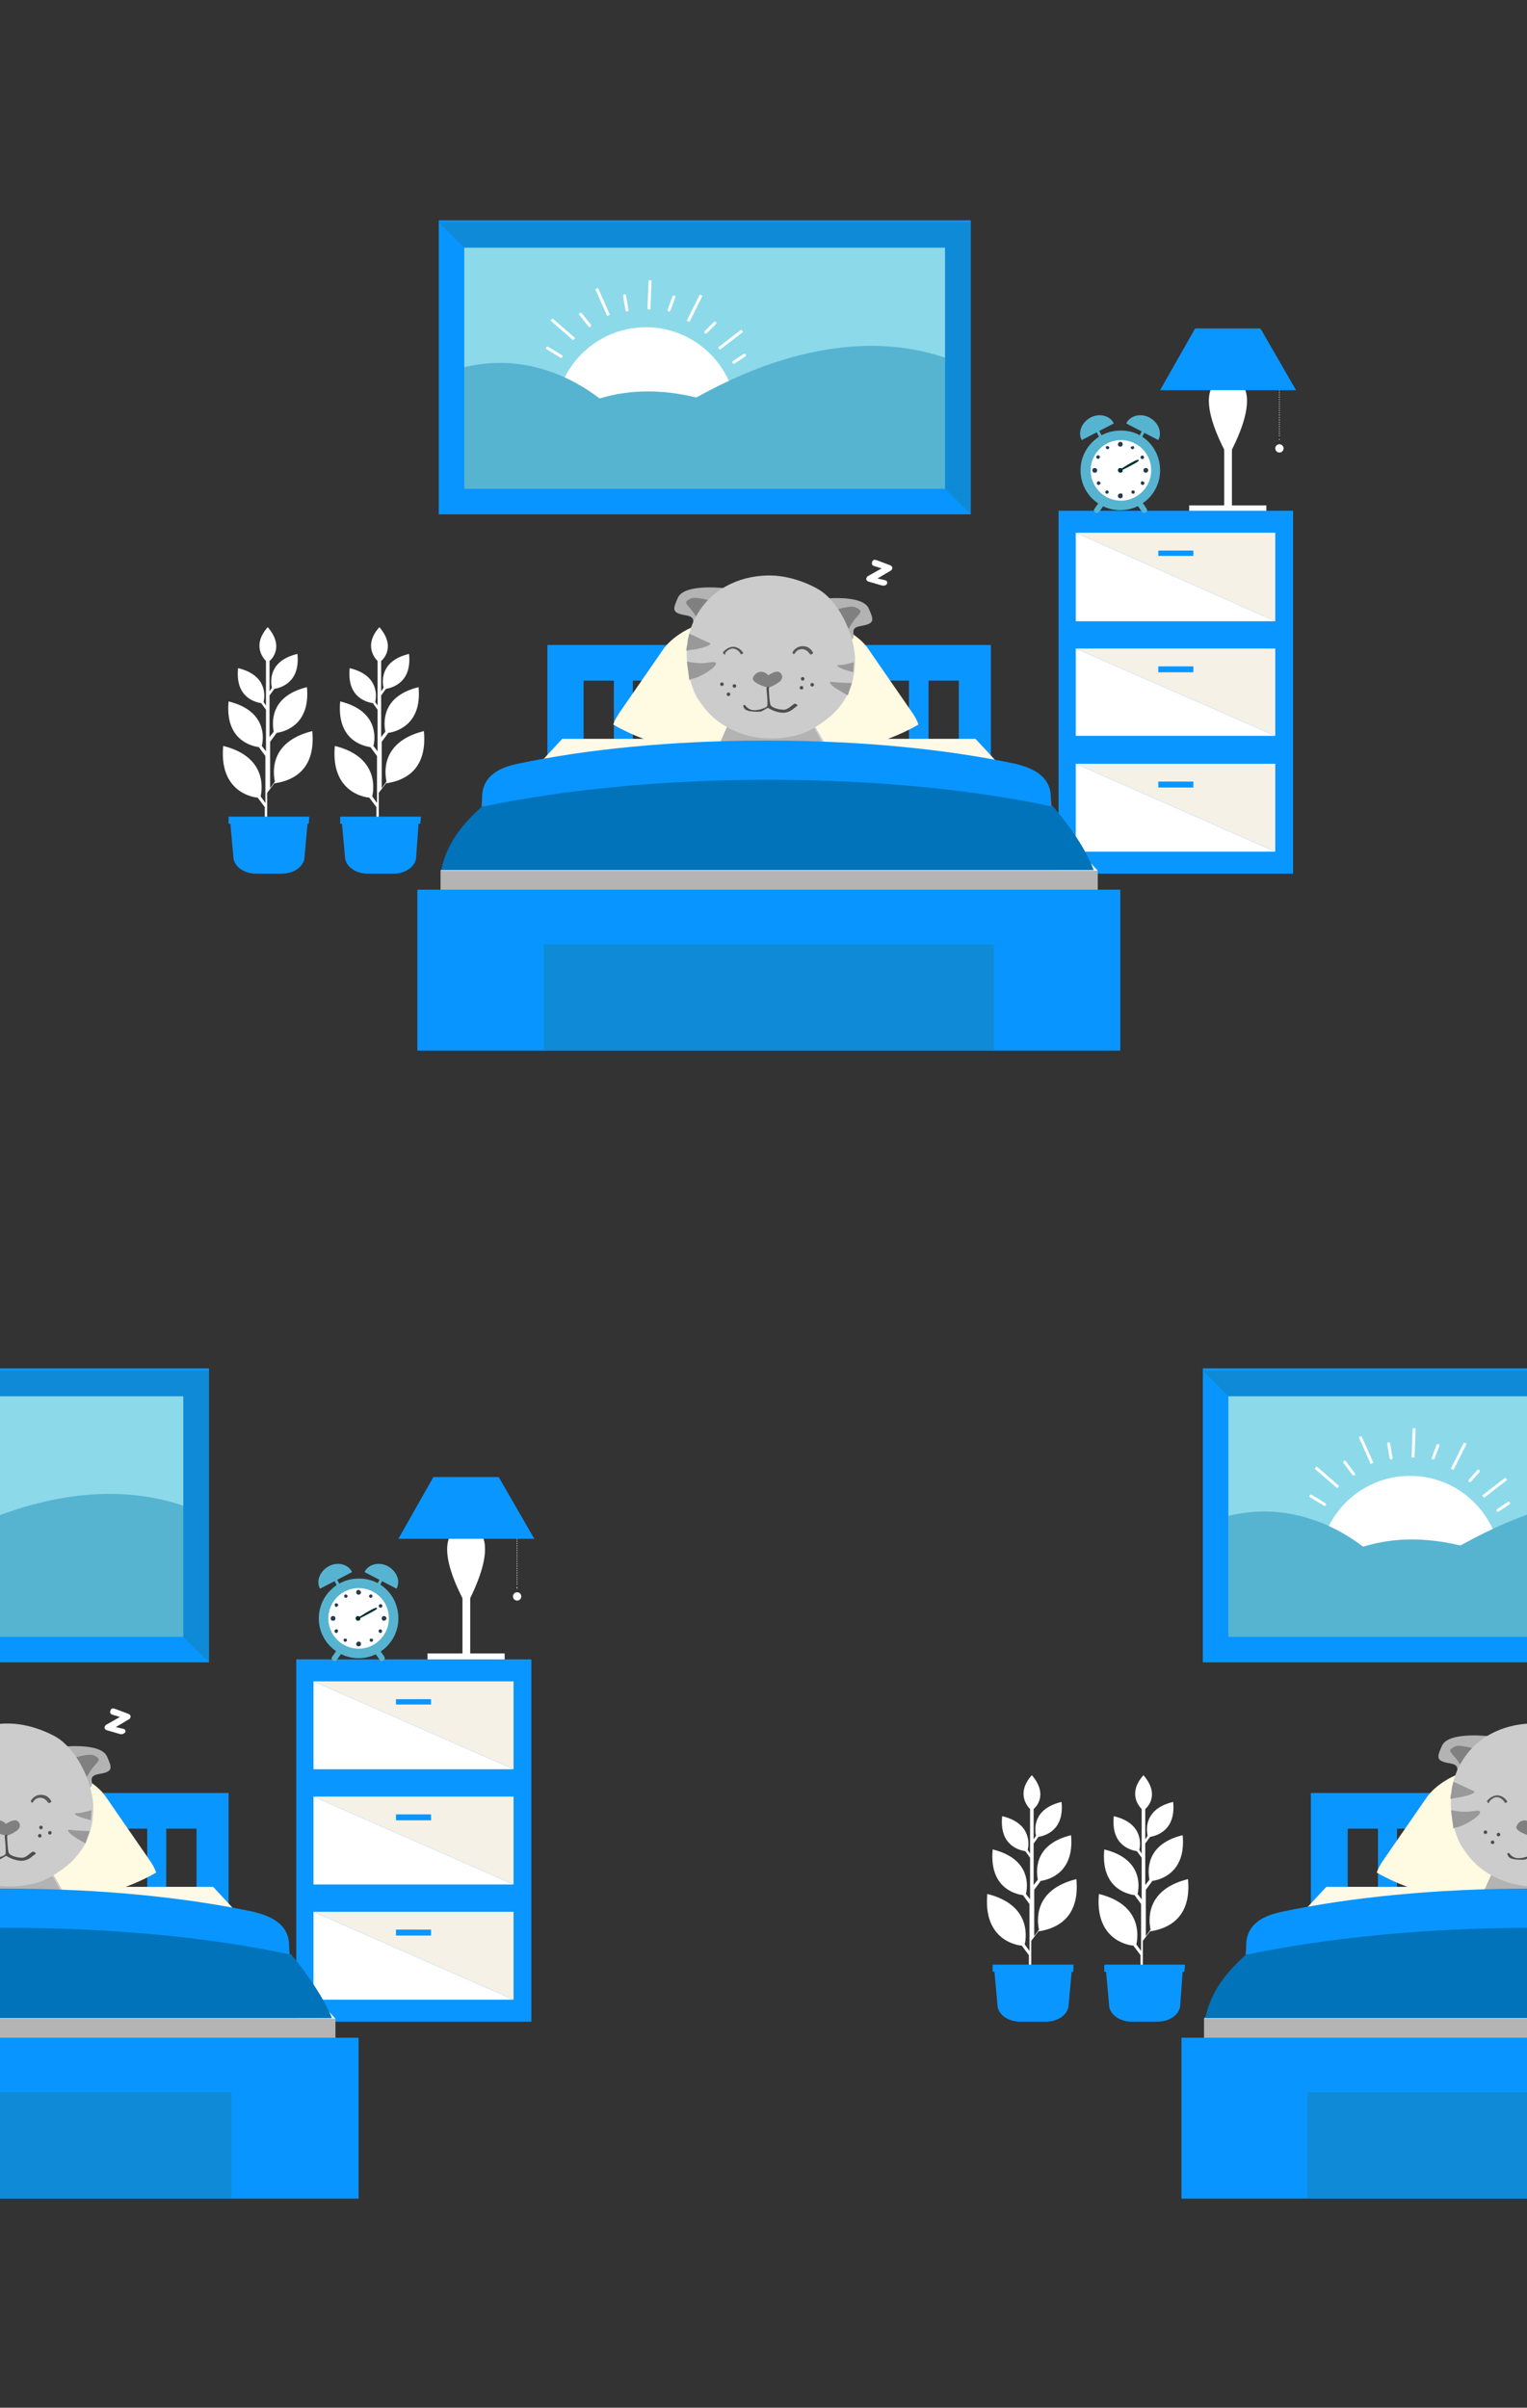 <svg xmlns="http://www.w3.org/2000/svg" xmlns:xlink="http://www.w3.org/1999/xlink" viewBox="0 0 257.2 405.4"><rect x="0" y="0" width="257.2" height="405.4" fill="#333333" stroke="none"/><defs><path id="a" d="M0 0h257.2v405.4H0z"/></defs><clipPath id="b"><use xlink:href="#a" overflow="visible"/></clipPath><path clip-path="url(#b)" fill="#8CD9EA" d="M76.5 38.5h84.9v46.2H76.5z"/><g clip-path="url(#b)"><g fill="none" stroke="#FFF" stroke-width=".094" stroke-miterlimit="10"><path d="M215.5 63.7v.3"/><path stroke-dasharray="0.19,0.19" d="M215.5 64.5v9.1"/><path d="M215.5 73.9v.2"/></g><circle fill="#FFF" cx="215.5" cy="75.5" r=".7"/><path fill="#FFF" d="M208.7 64.3H205s-3.9 1.6 1.4 11.8h.9c5.2-10.1 1.4-11.8 1.4-11.8z"/><path fill="#FFF" d="M206.2 72.6h1.3v12.5h-1.3zM200.3 85.1h13v1.2h-13z"/><path fill="#0A96FF" d="M212.3 55.3h-11l-5.9 10.4h22.9"/><g><path fill="#0A96FF" d="M178.3 86v61.1h39.5V86"/><path fill="#FFF" d="M181.2 104.6h33.6l-33.6-14.9"/><path fill="#F5F1E6" d="M181.2 89.7l33.6 14.9V89.7"/><path fill="#0A96FF" d="M195.1 92.7h5.9v.9h-5.9z"/><g><path fill="#FFF" d="M181.2 123.9h33.6l-33.6-14.7"/><path fill="#F5F1E6" d="M181.2 109.2l33.6 14.7v-14.7"/><path fill="#0A96FF" d="M195.1 112.2h5.9v1h-5.9z"/></g><g><path fill="#FFF" d="M181.2 143.4h33.6l-33.6-14.8"/><path fill="#F5F1E6" d="M181.2 128.6l33.6 14.8v-14.8"/><path fill="#0A96FF" d="M195.1 131.6h5.9v1h-5.9z"/></g></g><g><path fill="#0A96FF" d="M92.2 108.6v23.9h74.7v-23.9H92.2zm11.2 22.9h-5.1v-16.9h5.1v16.9zm8.3 0h-5.1v-16.9h5.1v16.9zm8.3 0h-5v-16.9h5.1v16.9zm8.3 0h-5.1v-16.9h5.1v16.9zm8.3 0h-5.1v-16.9h5.1v16.9zm8.3 0h-5.1v-16.9h5.1v16.9zm8.2 0H148v-16.9h5.1v16.9zm8.4 0h-5.1v-16.9h5.1v16.9z"/><path fill="#FFF9E8" d="M164.3 124.4H94.7l-20.5 22.2h110.7"/><path fill="#B4B4B5" d="M74.2 146.6h110.7v6.4H74.2z"/><path fill="#0995FF" d="M70.3 149.8h118.4v27.1H70.3z"/><path fill="#0F8AD6" d="M91.6 159h75.8v17.8H91.6z"/></g><g><path fill="#56B4D1" d="M184.8 86.4c-.1 0-.2 0-.3-.1-.3-.2-.3-.5-.1-.7l1.8-2.6c.2-.3.5-.3.7-.1.3.2.3.5.1.7l-1.8 2.5c-.2.2-.3.3-.4.3zM192.7 86.4c-.2 0-.3-.1-.4-.3l-1.8-2.5c-.2-.3-.1-.6.1-.7.3-.2.6-.1.7.1l1.8 2.6c.2.3.1.6-.1.7-.2 0-.3.1-.3.1z"/><path fill="#56B4D1" d="M195.4 79.2c0 3.7-3 6.7-6.7 6.7s-6.7-3-6.7-6.7 3-6.7 6.7-6.7c3.7-.1 6.7 2.9 6.7 6.7z"/><path fill="#FFF" d="M193.9 79.2c0 2.8-2.3 5.1-5.1 5.1s-5.1-2.3-5.1-5.1 2.3-5.1 5.1-5.1 5.1 2.2 5.1 5.1z"/><g fill="#56B4D1"><path d="M182.2 74.1c-.7-1.3 0-3 1.5-3.8s3.3-.3 3.9 1l-5.4 2.8z"/><path d="M184.446 72.262l.445-.228 1.322 2.582-.446.228z"/></g><g fill="#56B4D1"><path d="M195.1 74.1c.7-1.3 0-3-1.5-3.8-1.5-.8-3.3-.3-3.9 1l5.4 2.8z"/><path d="M191.74 74.83l-.444-.226 1.32-2.583.445.23z"/></g><g fill="#283950"><path d="M189.1 74.8c0 .3-.2.4-.4.4-.3 0-.4-.2-.4-.4s.2-.4.4-.4c.3 0 .4.2.4.4zM189.1 83.5c0 .3-.2.4-.4.4-.3 0-.4-.2-.4-.4 0-.3.2-.4.4-.4.3-.1.4.1.4.4zM193 79.6c-.3 0-.4-.2-.4-.4 0-.3.2-.4.4-.4.3 0 .4.2.4.4s-.2.4-.4.4z"/><circle cx="184.4" cy="79.2" r=".4"/><g><path d="M186.8 75.2c.1.2 0 .3-.1.4-.2.1-.3 0-.4-.1-.1-.2 0-.3.1-.4.2 0 .3.1.4.1zM191.1 82.7c.1.2 0 .3-.1.4-.2.1-.3 0-.4-.1-.1-.2 0-.3.1-.4.1-.1.3 0 .4.1zM185.1 76.7c.2.1.2.3.1.4-.1.2-.3.2-.4.1-.2-.1-.2-.3-.1-.4.1-.1.2-.2.4-.1zM192.6 81.1c.2.1.2.3.1.4-.1.2-.3.2-.4.1-.2-.1-.2-.3-.1-.4 0-.2.2-.2.4-.1zM190.5 75.2c-.1.2 0 .3.1.4.2.1.3 0 .4-.1.1-.2 0-.3-.1-.4 0 0-.3.1-.4.1zM186.2 82.7c-.1.2 0 .3.1.4.2.1.3 0 .4-.1.1-.2 0-.3-.1-.4 0-.1-.3 0-.4.1z"/><circle cx="192.4" cy="77" r=".3"/><path d="M184.9 81.1c-.2.1-.2.3-.1.4.1.2.3.2.4.1.2-.1.2-.3.1-.4-.1-.2-.4-.2-.4-.1z"/></g></g><path fill="#002F2F" d="M188.7 79.3l-.1-.2s2.4-1.6 3.1-1.7c.1 0 .1.1.1.2-.4.4-3.1 1.7-3.1 1.7z"/><path fill="#002F2F" d="M189.1 79.2c0 .3-.2.4-.4.4s-.4-.2-.4-.4c0-.3.2-.4.4-.4s.4.1.4.4z"/></g><g><path fill="#FFF" d="M71.4 123.1c-7.3 1.8-6.6 7.1-6.3 8.5l-.8 1.1v-7.8l1.1-1.5c1.4-.2 5.7-1.4 5.1-7.7-6.5 1.6-5.8 6.3-5.6 7.5l-.7.9v-7l.8-1.1c1-.2 4.4-1 3.9-5.9-5 1.2-4.5 4.8-4.3 5.7l-.4.6v-5.1c.7-.6 2.3-2.7-.3-5.7-2.6 2.9-.9 5.1-.3 5.7v7.5l-.4-.6c.2-.9.7-4.5-4.3-5.7-.5 4.9 2.8 5.7 3.9 5.9l.8 1.1v7l-.7-.9c.3-1.2.9-5.9-5.6-7.5-.6 6.4 3.7 7.5 5.1 7.7l1.1 1.5v7.9l-.8-1.1c.3-1.3 1-6.7-6.3-8.5-.7 7.4 4.5 8.6 5.8 8.7l1.2 1.6v4.7h.4v-7.1l1.2-1.6c2-.3 7.1-1.4 6.4-8.8z"/><path fill="#0A96FF" d="M70.9 137.5H57.3v1.2h.3l.5 5.5c0 1.6 1.7 2.9 3.8 2.9h4.4c2.1 0 3.8-1.3 3.8-2.9l.4-5.5h.3l.1-1.2z"/><path fill="#FFF" d="M52.6 123.1c-7.3 1.8-6.6 7.1-6.3 8.5l-.8 1.1v-7.8l1.1-1.5c1.4-.2 5.7-1.4 5.1-7.7-6.5 1.6-5.8 6.3-5.6 7.5l-.7.9v-7l.8-1.1c1-.2 4.4-1 3.9-5.9-5 1.2-4.5 4.8-4.3 5.7l-.4.6v-5.1c.7-.6 2.3-2.7-.3-5.7-2.6 2.9-.9 5.1-.3 5.7v7.5l-.4-.6c.2-.9.7-4.5-4.3-5.7-.5 4.9 2.8 5.7 3.9 5.9l.8 1.1v7l-.7-.9c.3-1.2.9-5.9-5.6-7.5-.6 6.4 3.7 7.5 5.1 7.7l1.1 1.5v7.9l-.8-1.1c.3-1.3 1-6.7-6.3-8.5-.7 7.4 4.5 8.6 5.8 8.7l1.2 1.6v4.7h.4v-7.1l1.2-1.6c2-.3 7.1-1.4 6.4-8.8z"/><path fill="#0A96FF" d="M52.1 137.5H38.5v1.2h.3l.5 5.5c0 1.6 1.7 2.9 3.8 2.9h4.4c2.1 0 3.8-1.3 3.8-2.9l.5-5.5h.2l.1-1.2z"/><path fill="#FFFAE2" d="M129 127.8c10.5 0 19.7-2.3 25.7-5.8-.2-.6-.5-1.2-.9-1.8l-7.6-11c-1.7-2.5-5.7-4.5-8.7-4.5h-17c-3.1 0-6.9 2.1-8.7 4.5l-7.6 11c-.3.5-.7 1.1-.9 1.8 5.9 3.5 15.2 5.8 25.7 5.8z"/><path fill="#CCC" d="M142.5 136.9c-.7 0-.5-5.1-2.7-9.9-2.4-5.1-4-6.6-4-6.6l-13.1 1.8s-3.5 6.2-4.6 11.6"/><path fill="#B3B3B3" d="M137.2 122.7s.9 1.5 1.3 2.4c.4.9-1.7.7-3.3.5-1.5-.3-9.8-1.7-12.6.9-2.8 2.7-3.7 5.1-3.9 6.1-.3.9 0-1.2 1.6-5.1 1.6-3.9 2.1-5.1 2.3-5.3.2-.3 14-.7 14.6.5z"/><g fill="#999"><path d="M136.1 127.6c-.8.3-.6.9 1.5.9 1.3.1 2.1-.2 2.7-.1-.2-.5-.4-1-.7-1.6-.3-.4-.4-.9-.6-1.3.1.1-2.2 1.8-2.9 2.1zM140.2 134.2h1.5c-.1-.7-.3-1.5-.4-2.4-.9.5-3 1.5-3.5 1.7-.5.1-.3.7 2.4.7zM119.9 129.2c1.3.4 3.9.3 4.4 0 .6-.3.3-.6-1.1-1.1-1-.4-2.2-1.4-2.7-1.7-.4.9-.8 1.8-1.2 2.8h.6zM119.4 134.7c1.5-.2 2.9-.6 2.1-.9-.8-.3-1.8-.9-3.2-1.6-.2.5-.3 1-.3 1.5-.1.4-.2.9-.3 1.2.6 0 1.2-.1 1.7-.2z"/></g><path fill="#FFF" d="M148.8 98.6h-.2l-2.4-.7c-.2-.1-.3-.3-.3-.4s.1-.4.3-.5l2.3-1.3-1.3-.4c-.3-.1-.4-.3-.3-.7.1-.3.3-.4.7-.3l2.4.9c.2.1.3.3.3.4 0 .2-.1.4-.3.5l-2.2 1.3 1.3.3c.3.1.4.3.3.6-.1.2-.3.3-.6.3z"/><path fill="#0995FF" d="M129.3 132.1c17.9 0 34.5 1.7 47.9 4.5-.1-.8-.2-1.5-.2-2.3 0-3.9-3.6-5.1-6-5.7-11.3-2.4-25.7-3.9-41.6-3.9h-.5-.1c-15.8 0-30.3 1.5-41.6 3.9-2.3.5-6 1.6-6 5.7 0 .8-.1 1.5-.2 2.3 13.8-2.8 30.5-4.5 48.3-4.5z"/><g><path fill="#0073BA" d="M177.2 135.6v.2c-13.5-2.9-30-4.5-47.9-4.5s-34.5 1.7-47.9 4.5v-.2c-3.7 3.3-6.1 6.4-7.1 10.9h109.9c-1.1-3.2-4.1-7.6-7-10.9z"/><path fill="#D94E41" d="M177.1 136c-.1-.5-.1-1.1-.1-1.6.1.6.1 1.1.1 1.6zM81.4 136c.1-.5.1-1.1.1-1.6.1.6 0 1.1-.1 1.6z"/></g><g><path fill="#B3B3B3" d="M122.7 99.1s-7.3-1-8.5 1.5c-.9 2-1.1 2.6 1.3 3 2.4.4.4 1.8 1.7 2.4 1.3.5 6.1-5 5.5-6.9z"/><path fill="gray" d="M120.1 101.3s-2.9-1-3.8-.5c-.9.5-1 .6-.1 1.6s1.1 1.6 1.4 2c.3.3 2.3-.8 2.5-3.1z"/><path fill="#B3B3B3" d="M137.8 100.9s7.3-1 8.5 1.5c.9 2 1.1 2.6-1.3 3-2.4.4-.4 1.8-1.7 2.4-1.3.5-6.1-5-5.5-6.9z"/><path fill="gray" d="M140.4 102.8s2.9-1 3.8-.5c.9.5 1 .6.1 1.6s-1.1 1.6-1.4 2c-.2.3-2.2-.7-2.5-3.1z"/><path fill="#CCC" d="M137.8 99.2s-3.6-2.2-7.9-2.3c-4.3-.1-9.6 1.6-12.5 6.6-3.4 5.8-.9 12.6.1 14.1 1.5 2.3 3 3.9 5.7 5.2 3.1 1.6 7.4 2.1 11.7.8 1.9-.6 4.9-2.7 5.9-3.9 1.1-1.2 3.4-3.9 3.2-9.2-.3-4.2-2.9-9.4-6.2-11.3z"/><path fill="gray" d="M129.4 113.7s1.3-.9 1.9-.5.7 1.2-.3 1.8c-.9.6-1.6.8-1.6.8s-2.7-.7-2.6-1.6c.3-1 1.6-1.6 2.6-.5z"/><circle fill="#4D4D4D" cx="135.2" cy="114.3" r=".3"/><circle fill="#4D4D4D" cx="135" cy="115.8" r=".3"/><circle fill="#4D4D4D" cx="136.8" cy="115.3" r=".3"/><circle fill="#4D4D4D" cx="123.7" cy="115.5" r=".3"/><circle fill="#4D4D4D" cx="122.7" cy="116.9" r=".3"/><circle fill="#4D4D4D" cx="121.6" cy="115.2" r=".3"/><path fill="#4D4D4D" d="M129.1 116s.3 2.7.1 2.9c-.1.3-1.8.9-2.7.6s-.9-.9-1.2-.8c-.3.1.1.8.5.9.4.2 1.6.3 2.4.2.7-.3 1.1-.7 1.2-.6s1.5.9 2.7.8c1.2-.1 1.7-.9 2-1 .3-.2.3-.3-.1-.5-.3-.2-1.1 1-2 1-.9 0-2.1-.4-2.2-.8-.2-.3-.3-2.4-.3-2.8.2-.4-.4-.4-.4.1z"/><path fill="#999" d="M117.3 109.3c1.5-.3 2.9-.8 2.1-1.1-.8-.3-1.9-.9-3.3-1.5-.1.5-.3 1-.3 1.6-.1.4-.2.9-.2 1.3.5-.2 1.1-.2 1.7-.3zM142.7 112.9c.4.1.8.2 1 .3 0-.5.1-1 .1-1.7-1.1.3-1.8.5-2.7.5-.2 0-.1.4 1.6.9zM141.6 116.4c.5.3.9.5 1.2.7.2-.6.4-1.3.7-2.1-.9 0-2.9-.1-3.4-.2s-.6.4 1.5 1.6zM116.6 114.3c1.4-.3 3.6-1.7 3.9-2.3.3-.6-.1-.6-1.5-.4-1.1.2-2.7-.1-3.3-.2.1.9.3 2.1.4 3.1.2-.1.3-.2.5-.2z"/><g><path fill="#595858" d="M122.1 110.2c-.1 0-.1 0-.2-.1s-.2-.3-.1-.3c0 0 .7-.9 1.7-.9s1.6.9 1.6.9c.1.1.1.3-.1.3-.1.1-.3.1-.3-.1 0 0-.5-.8-1.3-.8-.7 0-1.3.8-1.3.8.2.1.1.2 0 .2z"/></g><g><path fill="#595858" d="M136.6 110.2c-.1 0-.2-.1-.3-.2 0 0-.4-.7-1.2-.7-.9 0-1.2.7-1.2.7-.1.1-.3.2-.3.1s-.2-.3-.1-.3c0 0 .5-1 1.7-1s1.6.9 1.7 1c.1.1 0 .3-.1.3-.1.1-.2.1-.2.1z"/></g></g></g></g><circle clip-path="url(#b)" fill="#FFF" cx="108.8" cy="70.4" r="15.3"/><path clip-path="url(#b)" fill="#56B4D1" d="M82.9 83.3s12.9-30 47.3-11.2c31.6 17.1 3.5 11.7 3.5 11.7l-50.8-.5z"/><path clip-path="url(#b)" fill="#56B4D1" d="M105.6 74.8s28.4-24.2 54.9-14.1l1 16.1-.5 7s-28.4 1.3-29.9 1c-1.5-.1-25.5-10-25.5-10zM103.5 69.3s-10.8-11.6-26.3-7.2l-1.5 21.5 11.8 2 16-16.3z"/><path clip-path="url(#b)" fill="#0995FF" d="M163.5 86.6H73.9V37.1h89.6v49.5zm-85.3-4.3h81V41.4h-81v40.9z"/><path clip-path="url(#b)" fill="#0F8AD6" d="M163.5 86.6V37.4H73.9l4.3 4.3h81v40.6"/><g clip-path="url(#b)" fill="none" stroke="#FFF" stroke-width=".5" stroke-linecap="round" stroke-miterlimit="10"><path d="M96.7 57.1l-3.8-3.3 3.8 3.3zM102.5 53.1l-2-4.5 2 4.5zM109.3 52.1l.2-4.9-.2 4.9zM115.9 54.1l2.2-4.4-2.2 4.4zM121.1 58.7l3.9-3-3.9 3z"/></g><path clip-path="url(#b)" fill="none" stroke="#FFF" stroke-width=".5" stroke-linecap="round" stroke-miterlimit="10" d="M118.9 55.9l1.5-1.5M112.7 52.2l.8-2.2M105.6 52.2l-.4-2.4M99.3 54.8l-1.5-1.9M123.6 61l1.8-1.2M94.5 60l-2.3-1.4"/><g clip-path="url(#b)"><path fill="#8CD9EA" d="M-51.9 231.8H33V278h-84.9z"/><g fill="none" stroke="#FFF" stroke-width=".094" stroke-miterlimit="10"><path d="M87.1 257.1v.2"/><path stroke-dasharray="0.19,0.19" d="M87.1 257.9v9"/><path d="M87.1 267.2v.3"/></g><circle fill="#FFF" cx="87.1" cy="268.8" r=".7"/><path fill="#FFF" d="M80.4 257.7H76.7s-3.9 1.6 1.4 11.8h.9c5.1-10.2 1.4-11.8 1.4-11.8z"/><path fill="#FFF" d="M77.9 265.9h1.3v12.5h-1.3zM72 278.4h13v1.2H72z"/><path fill="#0A96FF" d="M84 248.7H73l-5.9 10.4H90M49.9 279.4v61h39.6v-61"/><path fill="#FFF" d="M52.8 297.9h33.7l-33.7-14.8"/><path fill="#F5F1E6" d="M52.8 283.1l33.7 14.8v-14.8"/><path fill="#0A96FF" d="M66.7 286.1h5.9v.9h-5.9z"/><path fill="#FFF" d="M52.8 317.3h33.7l-33.7-14.8"/><path fill="#F5F1E6" d="M52.8 302.5l33.7 14.8v-14.8"/><path fill="#0A96FF" d="M66.7 305.5h5.9v1h-5.9z"/><path fill="#FFF" d="M52.8 336.7h33.7l-33.7-14.8"/><path fill="#F5F1E6" d="M52.8 321.9l33.7 14.8v-14.8"/><path fill="#0A96FF" d="M66.7 324.9h5.9v1h-5.9z"/><g><path fill="#0A96FF" d="M-36.2 301.9v23.9h74.7v-23.9h-74.7zm11.3 22.9H-30v-16.9h5.1v16.9zm8.3 0h-5.1v-16.9h5.1v16.9zm8.3 0h-5.1v-16.9h5.1v16.9zm8.2 0h-5.1v-16.9h5.1v16.9zm8.4 0H3.2v-16.9h5.1v16.9zm8.3 0h-5.1v-16.9h5.1v16.9zm8.2 0h-5.1v-16.9h5.1v16.9zm8.3 0H28v-16.9h5.1v16.9z"/><path fill="#FFF9E8" d="M35.9 317.7h-69.5l-20.6 22.2H56.5"/><path fill="#B4B4B5" d="M-54.2 339.9H56.5v6.4H-54.2z"/><path fill="#0995FF" d="M-58 343.1H60.4v27.1H-58z"/><path fill="#0F8AD6" d="M-36.8 352.3H39v17.8h-75.8z"/></g><g><path fill="#56B4D1" d="M56.4 279.7c-.1 0-.2 0-.3-.1-.3-.2-.3-.5-.1-.7l1.8-2.6c.2-.3.5-.3.7-.1.3.2.3.5.1.7l-1.8 2.5c-.1.2-.2.3-.4.3zM64.3 279.7c-.2 0-.3-.1-.4-.3l-1.8-2.5c-.2-.3-.1-.6.1-.7.3-.2.6-.1.7.1l1.8 2.6c.2.3.1.6-.1.7-.1 0-.2.1-.3.1z"/><path fill="#56B4D1" d="M67.1 272.5c0 3.7-3 6.7-6.7 6.7s-6.7-3-6.7-6.7 3-6.7 6.7-6.7c3.7-.1 6.7 2.9 6.7 6.7z"/><path fill="#FFF" d="M65.5 272.5c0 2.8-2.3 5.1-5.1 5.1s-5.1-2.3-5.1-5.1 2.3-5.1 5.1-5.1 5.1 2.2 5.1 5.1z"/><g fill="#56B4D1"><path d="M53.9 267.5c-.7-1.3 0-3 1.5-3.8 1.5-.8 3.3-.3 3.9 1l-5.4 2.8z"/><path d="M56.084 265.687l.445-.228 1.32 2.582-.446.227z"/></g><g fill="#56B4D1"><path d="M66.8 267.5c.7-1.3 0-3-1.5-3.8-1.5-.8-3.3-.3-3.9 1l5.4 2.8z"/><path d="M63.365 268.178l-.446-.228 1.32-2.582.445.228z"/></g><g fill="#283950"><path d="M60.8 268.1c0 .3-.2.4-.4.4-.3 0-.4-.2-.4-.4 0-.3.2-.4.4-.4s.4.3.4.4zM60.8 276.8c0 .3-.2.4-.4.4-.3 0-.4-.2-.4-.4s.2-.4.4-.4.4.1.4.4zM64.7 272.9c-.3 0-.4-.2-.4-.4 0-.3.2-.4.4-.4s.4.2.4.4-.3.4-.4.4z"/><circle cx="56.1" cy="272.5" r=".4"/><g><path d="M58.5 268.6c.1.2 0 .3-.1.4-.2.1-.3 0-.4-.1-.1-.2 0-.3.1-.4.1-.1.3 0 .4.1zM62.8 276c.1.2 0 .3-.1.4-.2.1-.3 0-.4-.1-.1-.2 0-.3.1-.4 0 0 .3 0 .4.1zM56.8 270c.2.1.2.3.1.4-.1.2-.3.2-.4.1s-.2-.3-.1-.4c0-.1.2-.2.4-.1zM64.2 274.4c.2.1.2.3.1.4-.1.2-.3.2-.4.1s-.2-.3-.1-.4c.1-.2.3-.2.4-.1zM62.2 268.6c-.1.2 0 .3.1.4.2.1.3 0 .4-.1.1-.2 0-.3-.1-.4-.1-.1-.3 0-.4.1zM57.9 276c-.1.2 0 .3.1.4.2.1.3 0 .4-.1.1-.2 0-.3-.1-.4-.1 0-.3 0-.4.1z"/><circle cx="64.1" cy="270.4" r=".3"/><path d="M56.5 274.4c-.2.1-.2.3-.1.4.1.2.3.2.4.1s.2-.3.1-.4c0-.2-.3-.2-.4-.1z"/></g></g><path fill="#002F2F" d="M60.4 272.6l-.1-.2s2.4-1.6 3.1-1.7c.1 0 .1.1.1.2-.5.4-3.1 1.7-3.1 1.7z"/><path fill="#002F2F" d="M60.7 272.5c0 .3-.2.4-.4.4s-.4-.2-.4-.4c0-.3.2-.4.4-.4s.4.2.4.4z"/></g><g><path fill="#FFF" d="M-56.9 316.4c-7.3 1.8-6.6 7.1-6.3 8.5l-.8 1.1v-7.8l1.1-1.5c1.4-.2 5.7-1.4 5.1-7.7-6.5 1.6-5.8 6.3-5.6 7.5l-.7.9v-7l.8-1.1c1-.2 4.4-1 3.9-5.9-5 1.2-4.5 4.8-4.3 5.7l-.4.6v-5.1c.7-.6 2.3-2.7-.3-5.7-2.6 2.9-.9 5.1-.3 5.7v7.5l-.4-.6c.2-.9.7-4.5-4.3-5.7-.5 4.9 2.8 5.7 3.9 5.9l.8 1.1v7l-.7-.9c.3-1.2.9-5.9-5.6-7.5-.6 6.4 3.7 7.5 5.1 7.7l1.1 1.5v7.9l-.8-1.1c.3-1.3 1-6.7-6.3-8.5-.7 7.4 4.5 8.6 5.8 8.7l1.2 1.6v4.7h.4v-7.1l1.2-1.6c1.9-.3 7.1-1.4 6.4-8.8z"/><path fill="#0A96FF" d="M-57.4 330.8H-71v1.2h.3l.5 5.5c0 1.6 1.7 2.9 3.8 2.9h4.4c2.1 0 3.8-1.3 3.8-2.9l.4-5.5h.3l.1-1.2z"/><path fill="#FFF" d="M-75.7 316.4c-7.3 1.8-6.6 7.1-6.3 8.5l-.8 1.1v-7.8l1.1-1.5c1.4-.2 5.7-1.4 5.1-7.7-6.5 1.6-5.8 6.3-5.6 7.5l-.7.9v-7l.8-1.1c1-.2 4.4-1 3.9-5.9-5 1.2-4.5 4.8-4.3 5.7l-.4.6v-5.1c.7-.6 2.3-2.7-.3-5.7-2.6 2.9-.9 5.1-.3 5.7v7.5l-.4-.6c.2-.9.7-4.5-4.3-5.7-.5 4.9 2.8 5.7 3.9 5.9l.8 1.1v7l-.7-.9c.3-1.2.9-5.9-5.6-7.5-.6 6.4 3.7 7.5 5.1 7.7l1.1 1.5v7.9l-.8-1.1c.3-1.3 1-6.7-6.3-8.5-.7 7.4 4.5 8.6 5.8 8.7l1.2 1.6v4.7h.4v-7.1l1.2-1.6c1.9-.3 7.1-1.4 6.4-8.8z"/><path fill="#0A96FF" d="M-76.2 330.8H-89.8v1.2h.3l.5 5.5c0 1.6 1.7 2.9 3.8 2.9h4.4c2.1 0 3.8-1.3 3.8-2.9l.5-5.5h.3v-1.2z"/><path fill="#FFFAE2" d="M.6 321.1c10.5 0 19.7-2.3 25.7-5.8-.2-.6-.5-1.2-.9-1.8l-7.6-11c-1.7-2.5-5.7-4.5-8.7-4.5h-17c-3.1 0-6.9 2.1-8.7 4.5l-7.6 11c-.3.5-.7 1.1-.9 1.8 6 3.5 15.3 5.8 25.7 5.8z"/><path fill="#CCC" d="M14.2 330.2c-.7 0-.5-5.1-2.7-9.9-2.4-5.1-4-6.6-4-6.6l-13.1 1.8s-3.5 6.2-4.6 11.6"/><path fill="#B3B3B3" d="M8.9 316s.9 1.5 1.3 2.4c.4.9-1.7.7-3.3.5-1.5-.3-9.8-1.7-12.6.9-2.8 2.7-3.7 5.1-3.9 6.1-.3.9 0-1.2 1.6-5.1s2.1-5.1 2.3-5.3c.1-.3 14-.7 14.6.5z"/><g fill="#999"><path d="M7.7 321c-.8.3-.6.9 1.5.9 1.3.1 2.1-.2 2.7-.1-.2-.5-.4-1-.7-1.6-.3-.4-.4-.9-.6-1.3.1 0-2.1 1.7-2.9 2.1zM11.9 327.6h1.5c-.1-.7-.3-1.5-.4-2.4-.9.5-3 1.5-3.5 1.7-.6.1-.3.7 2.4.7zM-8.5 322.5c1.3.4 3.9.3 4.4 0 .6-.3.3-.6-1.1-1.1-1-.4-2.2-1.4-2.7-1.7-.4.9-.8 1.8-1.2 2.8h.6zM-8.9 328.1c1.5-.2 2.9-.6 2.1-.9-.8-.3-1.8-.9-3.2-1.6-.2.5-.3 1-.3 1.5-.1.4-.2.9-.3 1.2.6-.1 1.2-.1 1.7-.2z"/></g><path fill="#FFF" d="M20.5 292h-.2l-2.4-.7c-.2-.1-.3-.3-.3-.4s.1-.4.3-.5l2.3-1.3-1.3-.4c-.3-.1-.4-.3-.3-.7.1-.3.3-.4.7-.3l2.4.9c.2.1.3.3.3.4 0 .2-.1.4-.3.5l-2.2 1.3 1.3.3c.3.1.4.3.3.6-.2.1-.3.3-.6.3z"/><path fill="#0995FF" d="M1 325.4c17.9 0 34.5 1.7 47.9 4.5-.1-.8-.2-1.5-.2-2.3 0-3.9-3.6-5.1-6-5.7C31.4 319.5 17 318 1.1 318H.6.5c-15.8 0-30.3 1.5-41.6 3.9-2.3.5-6 1.6-6 5.7 0 .8-.1 1.5-.2 2.3 13.8-2.8 30.4-4.5 48.3-4.5z"/><g><path fill="#0073BA" d="M48.9 328.9v.2c-13.5-2.9-30-4.5-47.9-4.5s-34.5 1.7-47.9 4.5v-.2c-3.7 3.3-6.1 6.4-7.1 10.9H55.9c-1.2-3.1-4.2-7.6-7-10.9z"/><path fill="#D94E41" d="M48.8 329.4c-.1-.5-.1-1.1-.1-1.6 0 .5 0 1.1.1 1.6zM-46.9 329.4c.1-.5.1-1.1.1-1.6.1.5 0 1.1-.1 1.6z"/></g><g><path fill="#B3B3B3" d="M-5.6 292.4s-7.3-1-8.5 1.5c-.9 2-1.1 2.6 1.3 3 2.4.4.4 1.8 1.7 2.4 1.3.6 6.1-5 5.5-6.9z"/><path fill="gray" d="M-8.2 294.6s-2.9-1-3.8-.5c-.9.5-1 .6-.1 1.6s1.1 1.6 1.4 2c.3.4 2.2-.7 2.5-3.1z"/><path fill="#B3B3B3" d="M9.5 294.2s7.3-1 8.5 1.5c.9 2 1.1 2.6-1.3 3-2.4.4-.4 1.8-1.7 2.4-1.3.6-6.1-5-5.5-6.9z"/><path fill="gray" d="M12.1 296.1s2.9-1 3.8-.5c.9.5 1 .6.1 1.6s-1.1 1.6-1.4 2c-.3.3-2.2-.7-2.5-3.1z"/><path fill="#CCC" d="M9.5 292.5s-3.6-2.2-7.9-2.3-9.6 1.6-12.5 6.6c-3.4 5.8-.9 12.6.1 14.1 1.5 2.3 3 3.9 5.7 5.2 3.1 1.6 7.4 2.1 11.7.8 1.9-.6 4.9-2.7 5.9-3.9 1.1-1.2 3.4-3.9 3.2-9.2-.3-4.2-2.9-9.3-6.2-11.3z"/><path fill="gray" d="M1 307.1s1.3-.9 1.9-.5c.6.4.7 1.2-.3 1.8-.9.6-1.6.7-1.6.7s-2.7-.7-2.6-1.6c.3-.9 1.6-1.5 2.6-.4z"/><circle fill="#4D4D4D" cx="6.9" cy="307.7" r=".3"/><circle fill="#4D4D4D" cx="6.7" cy="309.1" r=".3"/><circle fill="#4D4D4D" cx="8.4" cy="308.6" r=".3"/><circle fill="#4D4D4D" cx="-4.6" cy="308.9" r=".3"/><circle fill="#4D4D4D" cx="-5.6" cy="310.2" r=".3"/><circle fill="#4D4D4D" cx="-6.8" cy="308.5" r=".3"/><path fill="#4D4D4D" d="M.8 309.3s.3 2.7.1 2.9c-.1.3-1.8.9-2.7.6s-.9-.9-1.2-.8c-.3.1.1.8.5.9s1.6.3 2.4.2c.7-.3 1.1-.7 1.2-.6s1.5.9 2.7.8c1.2-.1 1.7-.9 2-1 .3-.2.3-.3-.1-.5s-1.1 1-2 1-2.1-.4-2.2-.8c-.2-.3-.3-2.4-.3-2.8.2-.4-.4-.4-.4.1z"/><path fill="#999" d="M-11 302.6c1.5-.3 2.9-.8 2.1-1.1-.8-.3-1.9-.9-3.3-1.5-.1.5-.3 1-.3 1.6-.1.4-.2.9-.2 1.3.5-.1 1.1-.2 1.7-.3zM14.3 306.2c.4.1.8.2 1 .3 0-.5.1-1 .1-1.7-1.1.3-1.8.5-2.7.5-.2.1-.1.4 1.6.9zM13.2 309.7c.5.3.9.5 1.2.7.2-.6.4-1.3.7-2.1-.9 0-2.9-.1-3.4-.2-.4-.1-.5.4 1.5 1.6zM-11.7 307.7c1.4-.3 3.6-1.7 3.9-2.3.3-.6-.1-.6-1.5-.4-1.1.2-2.7-.1-3.3-.2.1.9.3 2.1.4 3.1.1-.1.3-.2.5-.2z"/><g><path fill="#595858" d="M-6.2 303.6c-.1 0-.1 0-.2-.1s-.2-.3-.1-.3c0 0 .7-.9 1.7-.9s1.6.9 1.6.9c.1.1.1.3-.1.3-.1.1-.3.1-.3-.1 0 0-.5-.8-1.3-.8-.7 0-1.3.8-1.3.8.1.1 0 .2 0 .2z"/></g><g><path fill="#595858" d="M8.3 303.6c-.1 0-.2-.1-.3-.2 0 0-.4-.7-1.2-.7-.9 0-1.2.7-1.2.7-.1.1-.3.2-.3.1s-.2-.3-.1-.3c0 0 .5-1 1.7-1s1.6.9 1.7 1 0 .3-.1.3l-.2.1z"/></g></g></g><circle fill="#FFF" cx="-19.5" cy="263.8" r="15.3"/><path fill="#56B4D1" d="M-45.4 276.6s12.9-30 47.3-11.2c31.6 17.1 3.5 11.7 3.5 11.7l-50.8-.5z"/><path fill="#56B4D1" d="M-22.7 268.1S5.7 243.9 32.2 254l1 16.1-.5 7s-28.4 1.3-29.9 1c-1.6-.1-25.5-10-25.5-10zM-24.8 262.7s-10.8-11.6-26.3-7.2l-1.5 21.5 11.8 2 16-16.3z"/><path fill="#0995FF" d="M35.2 279.9h-89.6v-49.5h89.6v49.5zm-85.3-4.3h81v-40.9h-81v40.9z"/><path fill="#0F8AD6" d="M35.2 279.9v-49.1h-89.6l4.3 4.3h81v40.6"/><g fill="none" stroke="#FFF" stroke-width=".5" stroke-linecap="round" stroke-miterlimit="10"><path d="M-31.6 250.4l-3.8-3.3 3.8 3.3zM-25.9 246.4l-2-4.5 2 4.5zM-19 245.4l.2-4.9-.2 4.9zM-12.4 247.4l2.2-4.4-2.2 4.4zM-7.2 252l3.9-3-3.9 3z"/></g><path fill="none" stroke="#FFF" stroke-width=".5" stroke-linecap="round" stroke-miterlimit="10" d="M-9.4 249.3l1.4-1.6M-15.6 245.5l.8-2.1M-22.7 245.5l-.4-2.4M-29 248.2l-1.5-2M-4.7 254.3l1.8-1.2M-33.9 253.3l-2.3-1.4"/></g><g clip-path="url(#b)"><path fill="#8CD9EA" d="M205.1 231.8H290V278h-84.9z"/><g fill="none" stroke="#FFF" stroke-width=".094" stroke-miterlimit="10"><path d="M344.1 257.1v.2"/><path stroke-dasharray="0.19,0.19" d="M344.1 257.9v9"/><path d="M344.1 267.2v.3"/></g><circle fill="#FFF" cx="344.1" cy="268.8" r=".7"/><path fill="#FFF" d="M337.4 257.7H333.7s-3.9 1.6 1.4 11.8h.9c5.1-10.2 1.4-11.8 1.4-11.8z"/><path fill="#FFF" d="M334.9 265.9h1.3v12.5h-1.3zM329 278.4h13v1.2h-13z"/><path fill="#0A96FF" d="M341 248.7h-11l-5.9 10.4H347M306.9 279.4v61h39.6v-61"/><path fill="#FFF" d="M309.8 297.9h33.7l-33.7-14.8"/><path fill="#F5F1E6" d="M309.8 283.1l33.7 14.8v-14.8"/><path fill="#0A96FF" d="M323.7 286.1h5.9v.9h-5.9z"/><path fill="#FFF" d="M309.8 317.3h33.7l-33.7-14.8"/><path fill="#F5F1E6" d="M309.8 302.5l33.7 14.8v-14.8"/><path fill="#0A96FF" d="M323.7 305.5h5.9v1h-5.9z"/><path fill="#FFF" d="M309.8 336.7h33.7l-33.7-14.8"/><path fill="#F5F1E6" d="M309.8 321.9l33.7 14.8v-14.8"/><path fill="#0A96FF" d="M323.7 324.9h5.9v1h-5.9z"/><g><path fill="#0A96FF" d="M220.8 301.9v23.9h74.7v-23.9h-74.7zm11.3 22.9H227v-16.9h5.1v16.9zm8.3 0h-5.1v-16.9h5.1v16.9zm8.3 0h-5.1v-16.9h5.1v16.9zm8.2 0h-5.1v-16.9h5.1v16.9zm8.4 0h-5.1v-16.9h5.1v16.9zm8.3 0h-5.1v-16.9h5.1v16.9zm8.2 0h-5.1v-16.9h5.1v16.9zm8.3 0H285v-16.9h5.1v16.9z"/><path fill="#FFF9E8" d="M292.9 317.7h-69.5l-20.6 22.2h110.7"/><path fill="#B4B4B5" d="M202.8 339.9h110.7v6.4H202.8z"/><path fill="#0995FF" d="M199 343.1h118.4v27.1H199z"/><path fill="#0F8AD6" d="M220.2 352.3H296v17.8h-75.8z"/></g><g><path fill="#56B4D1" d="M313.4 279.7c-.1 0-.2 0-.3-.1-.3-.2-.3-.5-.1-.7l1.8-2.6c.2-.3.5-.3.7-.1.3.2.3.5.1.7l-1.8 2.5c-.1.2-.2.3-.4.3zM321.3 279.7c-.2 0-.3-.1-.4-.3l-1.8-2.5c-.2-.3-.1-.6.1-.7.3-.2.6-.1.7.1l1.8 2.6c.2.3.1.6-.1.7-.1 0-.2.1-.3.1z"/><path fill="#56B4D1" d="M324.1 272.5c0 3.7-3 6.7-6.7 6.7s-6.7-3-6.7-6.7 3-6.7 6.7-6.7c3.7-.1 6.7 2.9 6.7 6.7z"/><path fill="#FFF" d="M322.5 272.5c0 2.8-2.3 5.1-5.1 5.1s-5.1-2.3-5.1-5.1 2.3-5.1 5.1-5.1 5.1 2.2 5.1 5.1z"/><g fill="#56B4D1"><path d="M310.9 267.5c-.7-1.3 0-3 1.5-3.8 1.5-.8 3.3-.3 3.9 1l-5.4 2.8z"/><path d="M313.086 265.686l.445-.228 1.32 2.582-.444.228z"/></g><g fill="#56B4D1"><path d="M323.8 267.5c.7-1.3 0-3-1.5-3.8-1.5-.8-3.3-.3-3.9 1l5.4 2.8z"/><path d="M320.362 268.177l-.445-.228 1.32-2.583.445.228z"/></g><g fill="#283950"><path d="M317.8 268.1c0 .3-.2.4-.4.4-.3 0-.4-.2-.4-.4 0-.3.2-.4.4-.4s.4.3.4.4zM317.8 276.8c0 .3-.2.4-.4.4-.3 0-.4-.2-.4-.4s.2-.4.4-.4.4.1.4.4zM321.7 272.9c-.3 0-.4-.2-.4-.4 0-.3.2-.4.4-.4.3 0 .4.2.4.4s-.3.4-.4.4z"/><circle cx="313.1" cy="272.5" r=".4"/><g><path d="M315.5 268.6c.1.2 0 .3-.1.4-.2.1-.3 0-.4-.1-.1-.2 0-.3.1-.4.1-.1.3 0 .4.1zM319.8 276c.1.2 0 .3-.1.4-.2.1-.3 0-.4-.1-.1-.2 0-.3.1-.4 0 0 .3 0 .4.1zM313.8 270c.2.1.2.3.1.4-.1.2-.3.2-.4.1-.2-.1-.2-.3-.1-.4 0-.1.2-.2.4-.1zM321.2 274.4c.2.1.2.3.1.4-.1.2-.3.2-.4.1-.2-.1-.2-.3-.1-.4.1-.2.3-.2.4-.1zM319.2 268.6c-.1.2 0 .3.1.4.2.1.3 0 .4-.1.1-.2 0-.3-.1-.4-.1-.1-.3 0-.4.1zM314.9 276c-.1.2 0 .3.1.4.2.1.3 0 .4-.1.1-.2 0-.3-.1-.4-.1 0-.3 0-.4.1z"/><circle cx="321.1" cy="270.4" r=".3"/><path d="M313.5 274.4c-.2.1-.2.3-.1.4.1.2.3.2.4.1s.2-.3.1-.4c0-.2-.3-.2-.4-.1z"/></g></g><path fill="#002F2F" d="M317.4 272.6l-.1-.2s2.4-1.6 3.1-1.7c.1 0 .1.1.1.2-.5.4-3.1 1.7-3.1 1.7z"/><path fill="#002F2F" d="M317.7 272.5c0 .3-.2.4-.4.4-.3 0-.4-.2-.4-.4 0-.3.2-.4.4-.4.3 0 .4.2.4.4z"/></g><g><path fill="#FFF" d="M200.1 316.4c-7.3 1.8-6.6 7.1-6.3 8.5l-.8 1.1v-7.8l1.1-1.5c1.4-.2 5.7-1.4 5.1-7.7-6.5 1.6-5.8 6.3-5.6 7.5l-.7.9v-7l.8-1.1c1-.2 4.4-1 3.9-5.9-5 1.2-4.5 4.8-4.3 5.7l-.4.6v-5.1c.7-.6 2.3-2.7-.3-5.7-2.6 2.9-.9 5.1-.3 5.7v7.5l-.4-.6c.2-.9.7-4.5-4.3-5.7-.5 4.9 2.8 5.7 3.9 5.9l.8 1.1v7l-.7-.9c.3-1.2.9-5.9-5.6-7.5-.6 6.4 3.7 7.5 5.1 7.7l1.1 1.5v7.9l-.8-1.1c.3-1.3 1-6.7-6.3-8.5-.7 7.4 4.5 8.6 5.8 8.7l1.2 1.6v4.7h.4v-7.1l1.2-1.6c1.9-.3 7.1-1.4 6.4-8.8z"/><path fill="#0A96FF" d="M199.6 330.8H186v1.2h.3l.5 5.5c0 1.6 1.7 2.9 3.8 2.9h4.4c2.1 0 3.8-1.3 3.8-2.9l.4-5.5h.3l.1-1.2z"/><path fill="#FFF" d="M181.3 316.4c-7.3 1.8-6.6 7.1-6.3 8.5l-.8 1.1v-7.8l1.1-1.5c1.4-.2 5.7-1.4 5.1-7.7-6.5 1.6-5.8 6.3-5.6 7.5l-.7.9v-7l.8-1.1c1-.2 4.4-1 3.9-5.9-5 1.2-4.5 4.8-4.3 5.7l-.4.6v-5.1c.7-.6 2.3-2.7-.3-5.7-2.6 2.9-.9 5.1-.3 5.7v7.5l-.4-.6c.2-.9.7-4.5-4.3-5.7-.5 4.9 2.8 5.7 3.9 5.9l.8 1.1v7l-.7-.9c.3-1.2.9-5.9-5.6-7.5-.6 6.4 3.7 7.5 5.1 7.7l1.1 1.5v7.9l-.8-1.1c.3-1.3 1-6.7-6.3-8.5-.7 7.4 4.5 8.6 5.8 8.7l1.2 1.6v4.7h.4v-7.1l1.2-1.6c1.9-.3 7.1-1.4 6.4-8.8z"/><path fill="#0A96FF" d="M180.8 330.8H167.2v1.2h.3l.5 5.5c0 1.6 1.7 2.9 3.8 2.9h4.4c2.1 0 3.8-1.3 3.8-2.9l.5-5.5h.3v-1.2z"/><path fill="#FFFAE2" d="M257.6 321.1c10.5 0 19.7-2.3 25.7-5.8-.2-.6-.5-1.2-.9-1.8l-7.6-11c-1.7-2.5-5.7-4.5-8.7-4.5h-17c-3.1 0-6.9 2.1-8.7 4.5l-7.6 11c-.3.5-.7 1.1-.9 1.8 6 3.5 15.3 5.8 25.7 5.8z"/><path fill="#CCC" d="M271.2 330.2c-.7 0-.5-5.1-2.7-9.9-2.4-5.1-4-6.6-4-6.6l-13.1 1.8s-3.5 6.2-4.6 11.6"/><path fill="#B3B3B3" d="M265.9 316s.9 1.5 1.3 2.4c.4.9-1.7.7-3.3.5-1.5-.3-9.8-1.7-12.6.9-2.8 2.7-3.7 5.1-3.9 6.1-.3.9 0-1.2 1.6-5.1 1.6-3.9 2.1-5.1 2.3-5.3.1-.3 14-.7 14.6.5z"/><g fill="#999"><path d="M264.7 321c-.8.3-.6.9 1.5.9 1.3.1 2.1-.2 2.7-.1-.2-.5-.4-1-.7-1.6-.3-.4-.4-.9-.6-1.3.1 0-2.1 1.7-2.9 2.1zM268.9 327.6h1.5c-.1-.7-.3-1.5-.4-2.4-.9.5-3 1.5-3.5 1.7-.6.1-.3.7 2.4.7zM248.5 322.5c1.3.4 3.9.3 4.4 0 .6-.3.3-.6-1.1-1.1-1-.4-2.2-1.4-2.7-1.7-.4.9-.8 1.8-1.2 2.8h.6zM248.1 328.1c1.5-.2 2.9-.6 2.1-.9-.8-.3-1.8-.9-3.2-1.6-.2.5-.3 1-.3 1.5-.1.4-.2.9-.3 1.2.6-.1 1.2-.1 1.7-.2z"/></g><path fill="#FFF" d="M277.5 292h-.2l-2.4-.7c-.2-.1-.3-.3-.3-.4s.1-.4.3-.5l2.3-1.3-1.3-.4c-.3-.1-.4-.3-.3-.7.1-.3.3-.4.7-.3l2.4.9c.2.1.3.3.3.4 0 .2-.1.4-.3.5l-2.2 1.3 1.3.3c.3.1.4.3.3.6-.2.1-.3.3-.6.3z"/><path fill="#0995FF" d="M258 325.4c17.9 0 34.5 1.7 47.9 4.5-.1-.8-.2-1.5-.2-2.3 0-3.9-3.6-5.1-6-5.7-11.3-2.4-25.7-3.9-41.6-3.9h-.5-.1c-15.8 0-30.3 1.5-41.6 3.9-2.3.5-6 1.6-6 5.7 0 .8-.1 1.5-.2 2.3 13.8-2.8 30.4-4.5 48.3-4.5z"/><g><path fill="#0073BA" d="M305.9 328.9v.2c-13.5-2.9-30-4.5-47.9-4.5s-34.5 1.7-47.9 4.5v-.2c-3.7 3.3-6.1 6.4-7.1 10.9h110c-1.3-3.1-4.3-7.6-7.1-10.9z"/><path fill="#D94E41" d="M305.8 329.4c-.1-.5-.1-1.1-.1-1.6 0 .5 0 1.1.1 1.6zM210.1 329.4c.1-.5.1-1.1.1-1.6.1.5 0 1.1-.1 1.6z"/></g><g><path fill="#B3B3B3" d="M251.4 292.4s-7.3-1-8.5 1.5c-.9 2-1.1 2.6 1.3 3 2.4.4.4 1.8 1.7 2.4 1.3.6 6.1-5 5.5-6.9z"/><path fill="gray" d="M248.8 294.6s-2.9-1-3.8-.5c-.9.5-1 .6-.1 1.6s1.1 1.6 1.4 2c.3.4 2.2-.7 2.5-3.1z"/><path fill="#B3B3B3" d="M266.5 294.2s7.3-1 8.5 1.5c.9 2 1.1 2.6-1.3 3-2.4.4-.4 1.8-1.7 2.4-1.3.6-6.1-5-5.5-6.9z"/><path fill="gray" d="M269.1 296.1s2.9-1 3.8-.5c.9.5 1 .6.1 1.6s-1.1 1.6-1.4 2c-.3.3-2.2-.7-2.5-3.1z"/><path fill="#CCC" d="M266.5 292.5s-3.6-2.2-7.9-2.3-9.6 1.6-12.5 6.6c-3.4 5.8-.9 12.6.1 14.1 1.5 2.3 3 3.9 5.7 5.2 3.1 1.6 7.4 2.1 11.7.8 1.9-.6 4.9-2.7 5.9-3.9 1.1-1.2 3.4-3.9 3.2-9.2-.3-4.2-2.9-9.3-6.2-11.3z"/><path fill="gray" d="M258 307.1s1.3-.9 1.9-.5c.6.4.7 1.2-.3 1.8-.9.6-1.6.8-1.6.8s-2.7-.7-2.6-1.6c.3-1 1.6-1.6 2.6-.5z"/><circle fill="#4D4D4D" cx="263.9" cy="307.7" r=".3"/><circle fill="#4D4D4D" cx="263.7" cy="309.1" r=".3"/><circle fill="#4D4D4D" cx="265.4" cy="308.6" r=".3"/><circle fill="#4D4D4D" cx="252.4" cy="308.9" r=".3"/><circle fill="#4D4D4D" cx="251.4" cy="310.2" r=".3"/><circle fill="#4D4D4D" cx="250.2" cy="308.5" r=".3"/><path fill="#4D4D4D" d="M257.8 309.3s.3 2.7.1 2.9c-.1.3-1.8.9-2.7.6-.9-.3-.9-.9-1.2-.8-.3.1.1.8.5.9.4.2 1.6.3 2.4.2.7-.3 1.1-.7 1.2-.6s1.5.9 2.7.8c1.2-.1 1.7-.9 2-1 .3-.2.3-.3-.1-.5s-1.1 1-2 1c-.9 0-2.1-.4-2.2-.8-.2-.3-.3-2.4-.3-2.8.2-.4-.4-.4-.4.1z"/><path fill="#999" d="M246 302.6c1.5-.3 2.9-.8 2.1-1.1-.8-.3-1.9-.9-3.3-1.5-.1.5-.3 1-.3 1.6-.1.4-.2.9-.2 1.3.5-.1 1.1-.2 1.7-.3zM271.3 306.2c.4.1.8.2 1 .3 0-.5.1-1 .1-1.7-1.1.3-1.8.5-2.7.5-.2.1-.1.4 1.6.9zM270.2 309.7c.5.3.9.5 1.2.7.2-.6.4-1.3.7-2.1-.9 0-2.9-.1-3.4-.2-.4-.1-.5.4 1.5 1.6zM245.3 307.7c1.4-.3 3.6-1.7 3.9-2.3.3-.6-.1-.6-1.5-.4-1.1.2-2.7-.1-3.3-.2.1.9.3 2.1.4 3.1.1-.1.3-.2.5-.2z"/><g><path fill="#595858" d="M250.8 303.6c-.1 0-.1 0-.2-.1s-.2-.3-.1-.3c0 0 .7-.9 1.7-.9s1.6.9 1.6.9c.1.1.1.3-.1.3-.1.1-.3.1-.3-.1 0 0-.5-.8-1.3-.8-.7 0-1.3.8-1.3.8.1.1 0 .2 0 .2z"/></g><g><path fill="#595858" d="M265.3 303.6c-.1 0-.2-.1-.3-.2 0 0-.4-.7-1.2-.7-.9 0-1.2.7-1.2.7-.1.1-.3.2-.3.1s-.2-.3-.1-.3c0 0 .5-1 1.7-1s1.6.9 1.7 1c.1.1 0 .3-.1.3l-.2.1z"/></g></g></g><circle fill="#FFF" cx="237.5" cy="263.8" r="15.3"/><path fill="#56B4D1" d="M211.6 276.6s12.9-30 47.3-11.2c31.6 17.1 3.5 11.7 3.5 11.7l-50.8-.5z"/><path fill="#56B4D1" d="M234.3 268.1s28.4-24.2 54.9-14.1l1 16.1-.5 7s-28.4 1.3-29.9 1c-1.6-.1-25.5-10-25.5-10zM232.2 262.7s-10.8-11.6-26.3-7.2l-1.5 21.5 11.8 2 16-16.3z"/><path fill="#0995FF" d="M292.2 279.9h-89.6v-49.5h89.6v49.5zm-85.3-4.3h81v-40.9h-81v40.9z"/><path fill="#0F8AD6" d="M292.2 279.9v-49.1h-89.6l4.3 4.3h81v40.6"/><g fill="none" stroke="#FFF" stroke-width=".5" stroke-linecap="round" stroke-miterlimit="10"><path d="M225.4 250.4l-3.8-3.3 3.8 3.3zM231.1 246.4l-2-4.5 2 4.5zM238 245.4l.2-4.9-.2 4.9zM244.6 247.4l2.2-4.4-2.2 4.4zM249.8 252l3.9-3-3.9 3z"/></g><path fill="none" stroke="#FFF" stroke-width=".5" stroke-linecap="round" stroke-miterlimit="10" d="M247.6 249.3l1.4-1.6M241.4 245.5l.8-2.1M234.3 245.5l-.4-2.4M228 248.2l-1.5-2M252.3 254.3l1.8-1.2M223.1 253.3l-2.3-1.4"/></g></svg>